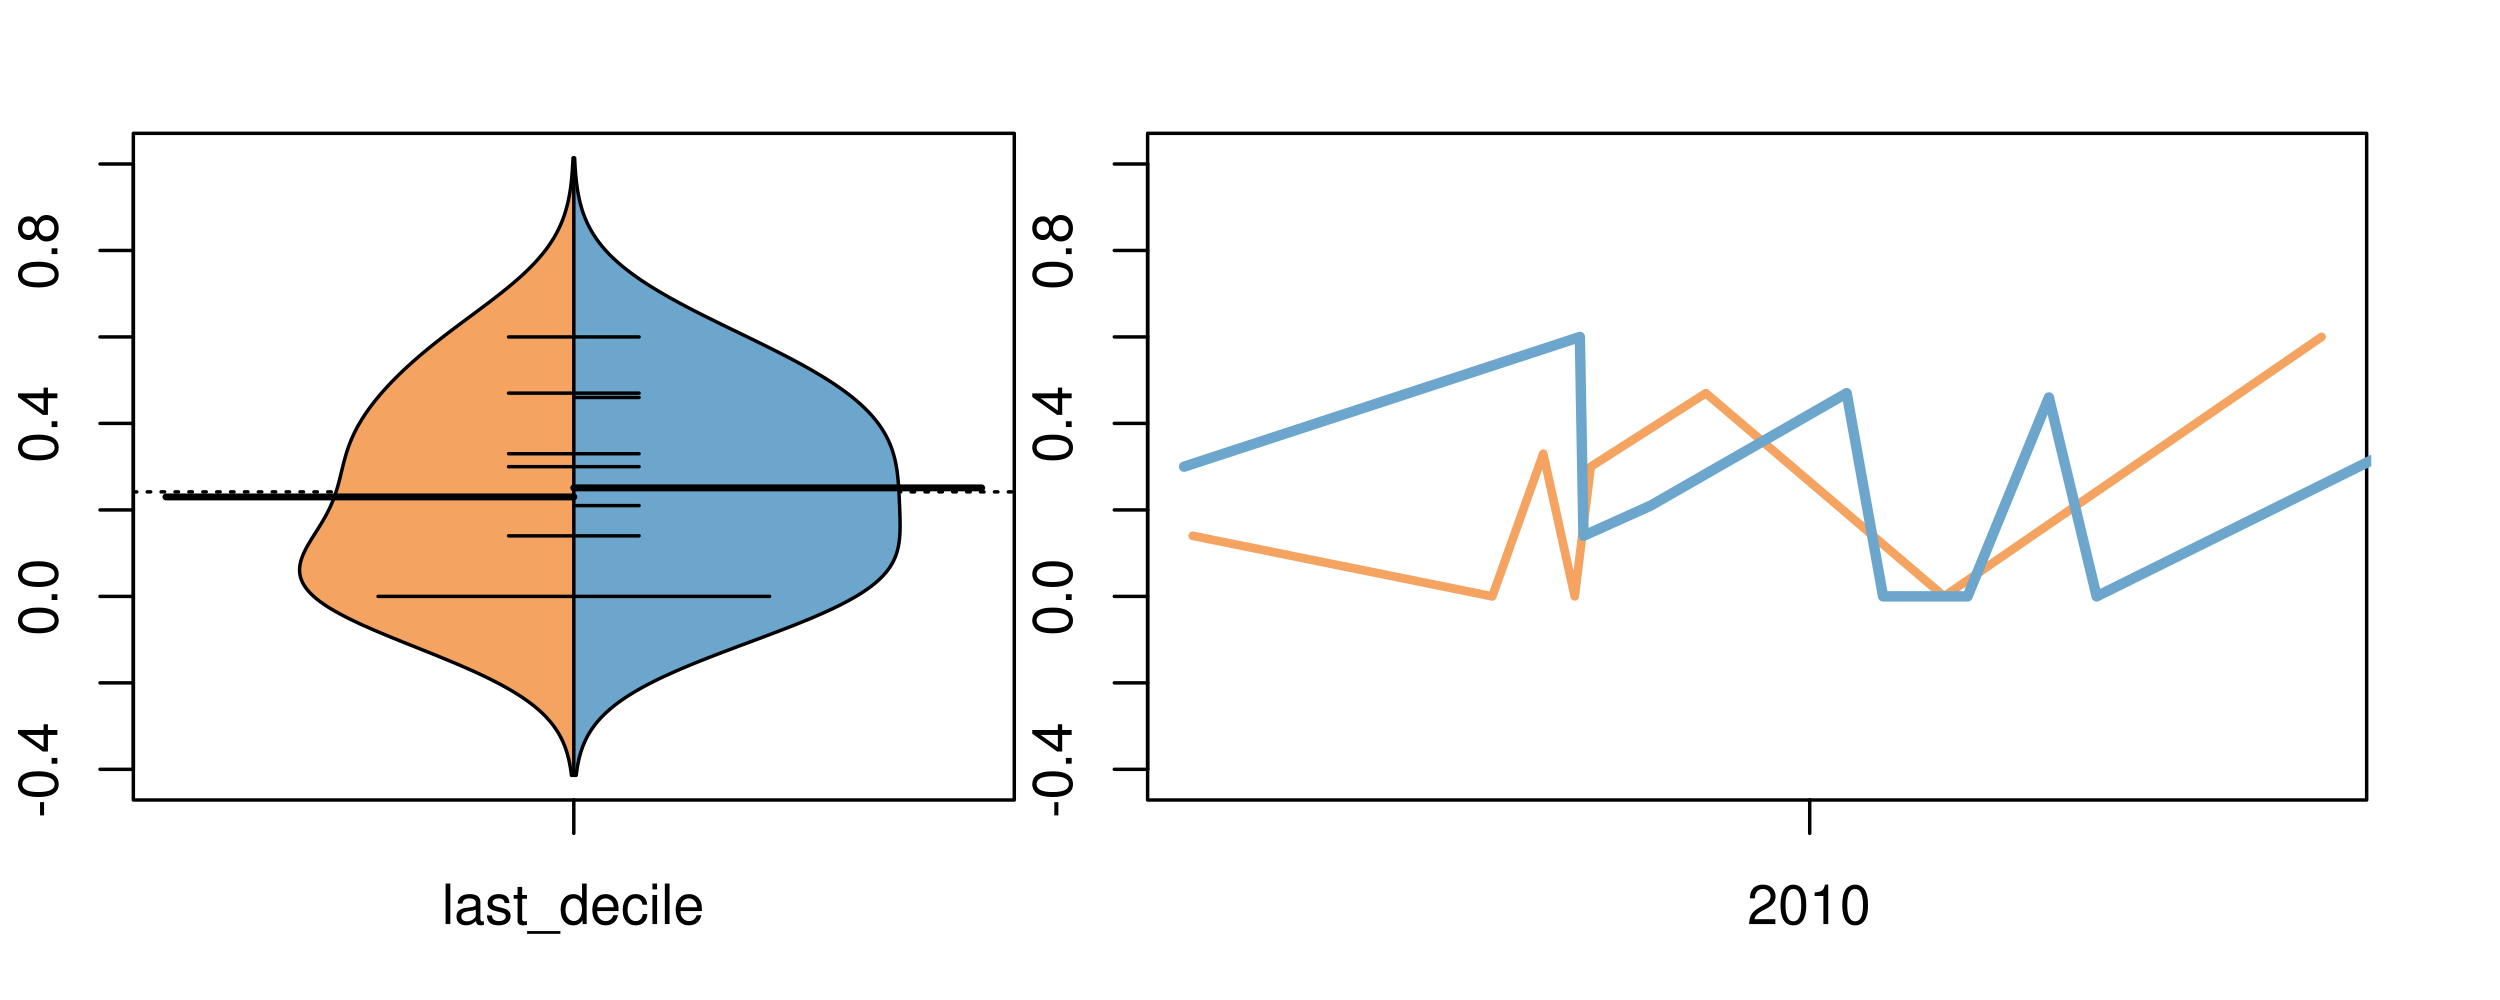 <?xml version="1.0" encoding="UTF-8"?>
<svg xmlns="http://www.w3.org/2000/svg" xmlns:xlink="http://www.w3.org/1999/xlink" width="540pt" height="216pt" viewBox="0 0 540 216" version="1.1">
<defs>
<g>
<symbol overflow="visible" id="glyph0-0">
<path style="stroke:none;" d="M -3.75 -3.406 L -3.75 -0.547 L -2.875 -0.547 L -2.875 -3.406 Z M -3.75 -3.406 "/>
</symbol>
<symbol overflow="visible" id="glyph0-1">
<path style="stroke:none;" d="M -8.516 -3.297 C -8.516 -2.516 -8.156 -1.781 -7.578 -1.344 C -6.828 -0.797 -5.688 -0.516 -4.109 -0.516 C -1.25 -0.516 0.281 -1.469 0.281 -3.297 C 0.281 -5.094 -1.25 -6.078 -4.047 -6.078 C -5.703 -6.078 -6.797 -5.812 -7.578 -5.25 C -8.172 -4.812 -8.516 -4.109 -8.516 -3.297 Z M -7.578 -3.297 C -7.578 -4.438 -6.422 -5 -4.141 -5 C -1.734 -5 -0.594 -4.453 -0.594 -3.281 C -0.594 -2.156 -1.781 -1.594 -4.109 -1.594 C -6.438 -1.594 -7.578 -2.156 -7.578 -3.297 Z M -7.578 -3.297 "/>
</symbol>
<symbol overflow="visible" id="glyph0-2">
<path style="stroke:none;" d="M -1.25 -2.297 L -1.25 -1.047 L 0 -1.047 L 0 -2.297 Z M -1.25 -2.297 "/>
</symbol>
<symbol overflow="visible" id="glyph0-3">
<path style="stroke:none;" d="M -2.047 -3.922 L 0 -3.922 L 0 -4.984 L -2.047 -4.984 L -2.047 -6.234 L -2.984 -6.234 L -2.984 -4.984 L -8.516 -4.984 L -8.516 -4.203 L -3.156 -0.344 L -2.047 -0.344 Z M -2.984 -3.922 L -2.984 -1.266 L -6.703 -3.922 Z M -2.984 -3.922 "/>
</symbol>
<symbol overflow="visible" id="glyph0-4">
<path style="stroke:none;" d="M -4.469 -4.688 C -5 -5.562 -5.438 -5.859 -6.234 -5.859 C -7.578 -5.859 -8.516 -4.812 -8.516 -3.297 C -8.516 -1.797 -7.578 -0.75 -6.234 -0.75 C -5.453 -0.75 -5.016 -1.031 -4.469 -1.891 C -4.016 -0.922 -3.297 -0.438 -2.359 -0.438 C -0.797 -0.438 0.281 -1.625 0.281 -3.297 C 0.281 -4.984 -0.797 -6.156 -2.359 -6.156 C -3.297 -6.156 -4.016 -5.672 -4.469 -4.688 Z M -7.578 -3.297 C -7.578 -4.203 -7.047 -4.781 -6.219 -4.781 C -5.422 -4.781 -4.891 -4.188 -4.891 -3.297 C -4.891 -2.406 -5.422 -1.828 -6.234 -1.828 C -7.047 -1.828 -7.578 -2.406 -7.578 -3.297 Z M -4.016 -3.297 C -4.016 -4.359 -3.344 -5.078 -2.344 -5.078 C -1.328 -5.078 -0.656 -4.359 -0.656 -3.281 C -0.656 -2.25 -1.344 -1.531 -2.344 -1.531 C -3.344 -1.531 -4.016 -2.25 -4.016 -3.297 Z M -4.016 -3.297 "/>
</symbol>
<symbol overflow="visible" id="glyph0-5">
<path style="stroke:none;" d="M -8.75 -5.938 L -8.75 -4.938 L -5.5 -4.938 C -6.125 -4.531 -6.469 -3.859 -6.469 -3.016 C -6.469 -1.375 -5.156 -0.312 -3.156 -0.312 C -1.031 -0.312 0.281 -1.359 0.281 -3.047 C 0.281 -3.906 -0.047 -4.516 -0.828 -5.047 L 0 -5.047 L 0 -5.938 Z M -5.531 -3.188 C -5.531 -4.266 -4.578 -4.938 -3.078 -4.938 C -1.625 -4.938 -0.656 -4.25 -0.656 -3.188 C -0.656 -2.094 -1.625 -1.359 -3.094 -1.359 C -4.562 -1.359 -5.531 -2.094 -5.531 -3.188 Z M -5.531 -3.188 "/>
</symbol>
<symbol overflow="visible" id="glyph0-6">
<path style="stroke:none;" d="M -6.281 -3.094 L -6.281 -2.047 L -7.266 -2.047 C -7.688 -2.047 -7.906 -2.297 -7.906 -2.75 C -7.906 -2.828 -7.906 -2.875 -7.891 -3.094 L -8.719 -3.094 C -8.766 -2.875 -8.781 -2.734 -8.781 -2.531 C -8.781 -1.609 -8.25 -1.062 -7.359 -1.062 L -6.281 -1.062 L -6.281 -0.219 L -5.469 -0.219 L -5.469 -1.062 L 0 -1.062 L 0 -2.047 L -5.469 -2.047 L -5.469 -3.094 Z M -6.281 -3.094 "/>
</symbol>
<symbol overflow="visible" id="glyph0-7">
<path style="stroke:none;" d="M 1.516 -6.938 L 1.516 0.266 L 2.109 0.266 L 2.109 -6.938 Z M 1.516 -6.938 "/>
</symbol>
<symbol overflow="visible" id="glyph0-8">
<path style="stroke:none;" d="M -6.469 -3.266 C -6.469 -1.5 -5.203 -0.438 -3.094 -0.438 C -0.984 -0.438 0.281 -1.484 0.281 -3.281 C 0.281 -5.047 -0.984 -6.125 -3.047 -6.125 C -5.219 -6.125 -6.469 -5.078 -6.469 -3.266 Z M -5.547 -3.281 C -5.547 -4.406 -4.625 -5.078 -3.062 -5.078 C -1.578 -5.078 -0.641 -4.375 -0.641 -3.281 C -0.641 -2.156 -1.578 -1.469 -3.094 -1.469 C -4.609 -1.469 -5.547 -2.156 -5.547 -3.281 Z M -5.547 -3.281 "/>
</symbol>
<symbol overflow="visible" id="glyph0-9">
<path style="stroke:none;" d="M -8.75 -1.828 L -8.75 -0.812 L 0 -0.812 L 0 -1.828 Z M -8.75 -1.828 "/>
</symbol>
<symbol overflow="visible" id="glyph0-10">
<path style="stroke:none;" d="M -1.047 -6.078 L -1.047 -1.594 C -1.734 -1.703 -2.188 -2.094 -2.797 -3.125 L -3.438 -4.328 C -4.094 -5.516 -4.969 -6.125 -6.016 -6.125 C -6.719 -6.125 -7.375 -5.844 -7.844 -5.344 C -8.297 -4.844 -8.516 -4.219 -8.516 -3.406 C -8.516 -2.328 -8.125 -1.531 -7.406 -1.062 C -6.953 -0.75 -6.422 -0.625 -5.562 -0.594 L -5.562 -1.656 C -6.125 -1.688 -6.484 -1.766 -6.75 -1.906 C -7.266 -2.188 -7.578 -2.734 -7.578 -3.375 C -7.578 -4.328 -6.906 -5.047 -5.984 -5.047 C -5.312 -5.047 -4.734 -4.656 -4.312 -3.906 L -3.688 -2.797 C -2.672 -1.016 -1.875 -0.5 0 -0.406 L 0 -6.078 Z M -1.047 -6.078 "/>
</symbol>
<symbol overflow="visible" id="glyph0-11">
<path style="stroke:none;" d="M 0 -3.422 L -6.281 -5.828 L -6.281 -4.703 L -1.188 -2.922 L -6.281 -1.25 L -6.281 -0.125 L 0 -2.328 Z M 0 -3.422 "/>
</symbol>
<symbol overflow="visible" id="glyph0-12">
<path style="stroke:none;" d="M -0.594 -6.422 C -0.562 -6.312 -0.562 -6.266 -0.562 -6.203 C -0.562 -5.859 -0.75 -5.656 -1.062 -5.656 L -4.75 -5.656 C -5.875 -5.656 -6.469 -4.844 -6.469 -3.297 C -6.469 -2.391 -6.203 -1.625 -5.734 -1.219 C -5.406 -0.922 -5.047 -0.797 -4.422 -0.781 L -4.422 -1.781 C -5.203 -1.875 -5.547 -2.328 -5.547 -3.266 C -5.547 -4.156 -5.203 -4.672 -4.609 -4.672 L -4.344 -4.672 C -3.922 -4.672 -3.75 -4.422 -3.641 -3.625 C -3.469 -2.203 -3.422 -1.984 -3.266 -1.609 C -2.969 -0.875 -2.406 -0.5 -1.578 -0.5 C -0.438 -0.5 0.281 -1.297 0.281 -2.562 C 0.281 -3.359 0 -4 -0.641 -4.703 C -0.016 -4.781 0.281 -5.094 0.281 -5.734 C 0.281 -5.938 0.25 -6.094 0.172 -6.422 Z M -1.984 -4.672 C -1.641 -4.672 -1.438 -4.578 -1.156 -4.266 C -0.797 -3.859 -0.594 -3.375 -0.594 -2.781 C -0.594 -2 -0.969 -1.547 -1.609 -1.547 C -2.266 -1.547 -2.609 -1.984 -2.766 -3.062 C -2.906 -4.109 -2.953 -4.328 -3.109 -4.672 Z M -1.984 -4.672 "/>
</symbol>
<symbol overflow="visible" id="glyph0-13">
<path style="stroke:none;" d="M 0 -5.781 L -6.281 -5.781 L -6.281 -4.781 L -2.719 -4.781 C -1.438 -4.781 -0.594 -4.109 -0.594 -3.078 C -0.594 -2.281 -1.078 -1.781 -1.844 -1.781 L -6.281 -1.781 L -6.281 -0.781 L -1.438 -0.781 C -0.391 -0.781 0.281 -1.562 0.281 -2.781 C 0.281 -3.703 -0.047 -4.297 -0.875 -4.891 L 0 -4.891 Z M 0 -5.781 "/>
</symbol>
<symbol overflow="visible" id="glyph0-14">
<path style="stroke:none;" d="M -2.812 -6.156 C -3.766 -6.156 -4.344 -6.078 -4.812 -5.906 C -5.844 -5.5 -6.469 -4.531 -6.469 -3.359 C -6.469 -1.609 -5.125 -0.484 -3.062 -0.484 C -1 -0.484 0.281 -1.578 0.281 -3.344 C 0.281 -4.781 -0.547 -5.766 -1.906 -6.031 L -1.906 -5.016 C -1.078 -4.734 -0.641 -4.172 -0.641 -3.375 C -0.641 -2.734 -0.938 -2.203 -1.469 -1.859 C -1.828 -1.625 -2.188 -1.531 -2.812 -1.531 Z M -3.625 -1.547 C -4.781 -1.625 -5.547 -2.344 -5.547 -3.344 C -5.547 -4.328 -4.734 -5.094 -3.703 -5.094 C -3.672 -5.094 -3.641 -5.094 -3.625 -5.078 Z M -3.625 -1.547 "/>
</symbol>
<symbol overflow="visible" id="glyph1-0">
<path style="stroke:none;" d="M 1.828 -8.75 L 0.812 -8.75 L 0.812 0 L 1.828 0 Z M 1.828 -8.75 "/>
</symbol>
<symbol overflow="visible" id="glyph1-1">
<path style="stroke:none;" d="M 6.422 -0.594 C 6.312 -0.562 6.266 -0.562 6.203 -0.562 C 5.859 -0.562 5.656 -0.75 5.656 -1.062 L 5.656 -4.75 C 5.656 -5.875 4.844 -6.469 3.297 -6.469 C 2.391 -6.469 1.625 -6.203 1.219 -5.734 C 0.922 -5.406 0.797 -5.047 0.781 -4.422 L 1.781 -4.422 C 1.875 -5.203 2.328 -5.547 3.266 -5.547 C 4.156 -5.547 4.672 -5.203 4.672 -4.609 L 4.672 -4.344 C 4.672 -3.922 4.422 -3.75 3.625 -3.641 C 2.203 -3.469 1.984 -3.422 1.609 -3.266 C 0.875 -2.969 0.5 -2.406 0.5 -1.578 C 0.5 -0.438 1.297 0.281 2.562 0.281 C 3.359 0.281 4 0 4.703 -0.641 C 4.781 -0.016 5.094 0.281 5.734 0.281 C 5.938 0.281 6.094 0.25 6.422 0.172 Z M 4.672 -1.984 C 4.672 -1.641 4.578 -1.438 4.266 -1.156 C 3.859 -0.797 3.375 -0.594 2.781 -0.594 C 2 -0.594 1.547 -0.969 1.547 -1.609 C 1.547 -2.266 1.984 -2.609 3.062 -2.766 C 4.109 -2.906 4.328 -2.953 4.672 -3.109 Z M 4.672 -1.984 "/>
</symbol>
<symbol overflow="visible" id="glyph1-2">
<path style="stroke:none;" d="M 5.25 -4.531 C 5.25 -5.766 4.422 -6.469 2.969 -6.469 C 1.516 -6.469 0.562 -5.719 0.562 -4.547 C 0.562 -3.562 1.062 -3.094 2.562 -2.734 L 3.484 -2.516 C 4.188 -2.344 4.469 -2.094 4.469 -1.625 C 4.469 -1.047 3.875 -0.641 3 -0.641 C 2.453 -0.641 2 -0.797 1.75 -1.062 C 1.594 -1.25 1.531 -1.422 1.469 -1.875 L 0.406 -1.875 C 0.453 -0.422 1.266 0.281 2.922 0.281 C 4.5 0.281 5.516 -0.5 5.516 -1.719 C 5.516 -2.656 4.984 -3.172 3.734 -3.469 L 2.766 -3.703 C 1.953 -3.891 1.609 -4.156 1.609 -4.594 C 1.609 -5.172 2.125 -5.547 2.938 -5.547 C 3.75 -5.547 4.172 -5.203 4.203 -4.531 Z M 5.25 -4.531 "/>
</symbol>
<symbol overflow="visible" id="glyph1-3">
<path style="stroke:none;" d="M 3.047 -6.281 L 2.016 -6.281 L 2.016 -8.016 L 1.016 -8.016 L 1.016 -6.281 L 0.172 -6.281 L 0.172 -5.469 L 1.016 -5.469 L 1.016 -0.719 C 1.016 -0.078 1.453 0.281 2.234 0.281 C 2.469 0.281 2.719 0.25 3.047 0.188 L 3.047 -0.641 C 2.922 -0.609 2.766 -0.594 2.562 -0.594 C 2.141 -0.594 2.016 -0.719 2.016 -1.156 L 2.016 -5.469 L 3.047 -5.469 Z M 3.047 -6.281 "/>
</symbol>
<symbol overflow="visible" id="glyph1-4">
<path style="stroke:none;" d="M 6.938 1.516 L -0.266 1.516 L -0.266 2.109 L 6.938 2.109 Z M 6.938 1.516 "/>
</symbol>
<symbol overflow="visible" id="glyph1-5">
<path style="stroke:none;" d="M 5.938 -8.75 L 4.938 -8.75 L 4.938 -5.5 C 4.531 -6.125 3.859 -6.469 3.016 -6.469 C 1.375 -6.469 0.312 -5.156 0.312 -3.156 C 0.312 -1.031 1.359 0.281 3.047 0.281 C 3.906 0.281 4.516 -0.047 5.047 -0.828 L 5.047 0 L 5.938 0 Z M 3.188 -5.531 C 4.266 -5.531 4.938 -4.578 4.938 -3.078 C 4.938 -1.625 4.25 -0.656 3.188 -0.656 C 2.094 -0.656 1.359 -1.625 1.359 -3.094 C 1.359 -4.562 2.094 -5.531 3.188 -5.531 Z M 3.188 -5.531 "/>
</symbol>
<symbol overflow="visible" id="glyph1-6">
<path style="stroke:none;" d="M 6.156 -2.812 C 6.156 -3.766 6.078 -4.344 5.906 -4.812 C 5.5 -5.844 4.531 -6.469 3.359 -6.469 C 1.609 -6.469 0.484 -5.125 0.484 -3.062 C 0.484 -1 1.578 0.281 3.344 0.281 C 4.781 0.281 5.766 -0.547 6.031 -1.906 L 5.016 -1.906 C 4.734 -1.078 4.172 -0.641 3.375 -0.641 C 2.734 -0.641 2.203 -0.938 1.859 -1.469 C 1.625 -1.828 1.531 -2.188 1.531 -2.812 Z M 1.547 -3.625 C 1.625 -4.781 2.344 -5.547 3.344 -5.547 C 4.328 -5.547 5.094 -4.734 5.094 -3.703 C 5.094 -3.672 5.094 -3.641 5.078 -3.625 Z M 1.547 -3.625 "/>
</symbol>
<symbol overflow="visible" id="glyph1-7">
<path style="stroke:none;" d="M 5.656 -4.172 C 5.609 -4.781 5.469 -5.188 5.234 -5.531 C 4.797 -6.125 4.047 -6.469 3.172 -6.469 C 1.469 -6.469 0.375 -5.125 0.375 -3.031 C 0.375 -1.016 1.453 0.281 3.156 0.281 C 4.656 0.281 5.609 -0.625 5.719 -2.156 L 4.719 -2.156 C 4.547 -1.156 4.031 -0.641 3.188 -0.641 C 2.078 -0.641 1.422 -1.547 1.422 -3.031 C 1.422 -4.609 2.062 -5.547 3.156 -5.547 C 4 -5.547 4.531 -5.047 4.641 -4.172 Z M 5.656 -4.172 "/>
</symbol>
<symbol overflow="visible" id="glyph1-8">
<path style="stroke:none;" d="M 1.797 -6.281 L 0.797 -6.281 L 0.797 0 L 1.797 0 Z M 1.797 -8.75 L 0.797 -8.75 L 0.797 -7.484 L 1.797 -7.484 Z M 1.797 -8.75 "/>
</symbol>
<symbol overflow="visible" id="glyph1-9">
<path style="stroke:none;" d="M 6.078 -1.047 L 1.594 -1.047 C 1.703 -1.734 2.094 -2.188 3.125 -2.797 L 4.328 -3.438 C 5.516 -4.094 6.125 -4.969 6.125 -6.016 C 6.125 -6.719 5.844 -7.375 5.344 -7.844 C 4.844 -8.297 4.219 -8.516 3.406 -8.516 C 2.328 -8.516 1.531 -8.125 1.062 -7.406 C 0.75 -6.953 0.625 -6.422 0.594 -5.562 L 1.656 -5.562 C 1.688 -6.125 1.766 -6.484 1.906 -6.75 C 2.188 -7.266 2.734 -7.578 3.375 -7.578 C 4.328 -7.578 5.047 -6.906 5.047 -5.984 C 5.047 -5.312 4.656 -4.734 3.906 -4.312 L 2.797 -3.688 C 1.016 -2.672 0.5 -1.875 0.406 0 L 6.078 0 Z M 6.078 -1.047 "/>
</symbol>
<symbol overflow="visible" id="glyph1-10">
<path style="stroke:none;" d="M 3.297 -8.516 C 2.516 -8.516 1.781 -8.156 1.344 -7.578 C 0.797 -6.828 0.516 -5.688 0.516 -4.109 C 0.516 -1.25 1.469 0.281 3.297 0.281 C 5.094 0.281 6.078 -1.25 6.078 -4.047 C 6.078 -5.703 5.812 -6.797 5.25 -7.578 C 4.812 -8.172 4.109 -8.516 3.297 -8.516 Z M 3.297 -7.578 C 4.438 -7.578 5 -6.422 5 -4.141 C 5 -1.734 4.453 -0.594 3.281 -0.594 C 2.156 -0.594 1.594 -1.781 1.594 -4.109 C 1.594 -6.438 2.156 -7.578 3.297 -7.578 Z M 3.297 -7.578 "/>
</symbol>
<symbol overflow="visible" id="glyph1-11">
<path style="stroke:none;" d="M 3.109 -6.062 L 3.109 0 L 4.156 0 L 4.156 -8.516 L 3.469 -8.516 C 3.094 -7.203 2.859 -7.016 1.219 -6.812 L 1.219 -6.062 Z M 3.109 -6.062 "/>
</symbol>
</g>
<clipPath id="clip1">
  <path d="M 28.801 28.801 L 220.086 28.801 L 220.086 173.801 L 28.801 173.801 Z M 28.801 28.801 "/>
</clipPath>
<clipPath id="clip2">
  <path d="M 247.887 28.801 L 512.199 28.801 L 512.199 173.801 L 247.887 173.801 Z M 247.887 28.801 "/>
</clipPath>
<clipPath id="clip3">
  <path d="M 233.484 14.398 L 526.598 14.398 L 526.598 188.199 L 233.484 188.199 Z M 233.484 14.398 "/>
</clipPath>
<clipPath id="clip4">
  <path d="M 247.887 28.801 L 512.199 28.801 L 512.199 173.801 L 247.887 173.801 Z M 247.887 28.801 "/>
</clipPath>
</defs>
<g id="surface1081">
<path style="fill:none;stroke-width:0.75;stroke-linecap:round;stroke-linejoin:round;stroke:rgb(0%,0%,0%);stroke-opacity:1;stroke-miterlimit:10;" d="M 28.801 172.801 L 219.086 172.801 L 219.086 28.801 L 28.801 28.801 L 28.801 172.801 "/>
<path style="fill:none;stroke-width:0.75;stroke-linecap:round;stroke-linejoin:round;stroke:rgb(0%,0%,0%);stroke-opacity:1;stroke-miterlimit:10;" d="M 28.801 166.172 L 28.801 35.426 "/>
<path style="fill:none;stroke-width:0.75;stroke-linecap:round;stroke-linejoin:round;stroke:rgb(0%,0%,0%);stroke-opacity:1;stroke-miterlimit:10;" d="M 28.801 166.172 L 21.602 166.172 "/>
<path style="fill:none;stroke-width:0.75;stroke-linecap:round;stroke-linejoin:round;stroke:rgb(0%,0%,0%);stroke-opacity:1;stroke-miterlimit:10;" d="M 28.801 147.496 L 21.602 147.496 "/>
<path style="fill:none;stroke-width:0.75;stroke-linecap:round;stroke-linejoin:round;stroke:rgb(0%,0%,0%);stroke-opacity:1;stroke-miterlimit:10;" d="M 28.801 128.816 L 21.602 128.816 "/>
<path style="fill:none;stroke-width:0.75;stroke-linecap:round;stroke-linejoin:round;stroke:rgb(0%,0%,0%);stroke-opacity:1;stroke-miterlimit:10;" d="M 28.801 110.141 L 21.602 110.141 "/>
<path style="fill:none;stroke-width:0.75;stroke-linecap:round;stroke-linejoin:round;stroke:rgb(0%,0%,0%);stroke-opacity:1;stroke-miterlimit:10;" d="M 28.801 91.461 L 21.602 91.461 "/>
<path style="fill:none;stroke-width:0.75;stroke-linecap:round;stroke-linejoin:round;stroke:rgb(0%,0%,0%);stroke-opacity:1;stroke-miterlimit:10;" d="M 28.801 72.781 L 21.602 72.781 "/>
<path style="fill:none;stroke-width:0.75;stroke-linecap:round;stroke-linejoin:round;stroke:rgb(0%,0%,0%);stroke-opacity:1;stroke-miterlimit:10;" d="M 28.801 54.105 L 21.602 54.105 "/>
<path style="fill:none;stroke-width:0.75;stroke-linecap:round;stroke-linejoin:round;stroke:rgb(0%,0%,0%);stroke-opacity:1;stroke-miterlimit:10;" d="M 28.801 35.426 L 21.602 35.426 "/>
<g style="fill:rgb(0%,0%,0%);fill-opacity:1;">
  <use xlink:href="#glyph0-0" x="12.396" y="176.672"/>
  <use xlink:href="#glyph0-1" x="12.396" y="172.676"/>
  <use xlink:href="#glyph0-2" x="12.396" y="166.004"/>
  <use xlink:href="#glyph0-3" x="12.396" y="162.668"/>
</g>
<g style="fill:rgb(0%,0%,0%);fill-opacity:1;">
  <use xlink:href="#glyph0-1" x="12.396" y="137.316"/>
  <use xlink:href="#glyph0-2" x="12.396" y="130.645"/>
  <use xlink:href="#glyph0-1" x="12.396" y="127.309"/>
</g>
<g style="fill:rgb(0%,0%,0%);fill-opacity:1;">
  <use xlink:href="#glyph0-1" x="12.396" y="99.961"/>
  <use xlink:href="#glyph0-2" x="12.396" y="93.289"/>
  <use xlink:href="#glyph0-3" x="12.396" y="89.953"/>
</g>
<g style="fill:rgb(0%,0%,0%);fill-opacity:1;">
  <use xlink:href="#glyph0-1" x="12.396" y="62.605"/>
  <use xlink:href="#glyph0-2" x="12.396" y="55.934"/>
  <use xlink:href="#glyph0-4" x="12.396" y="52.598"/>
</g>
<path style="fill:none;stroke-width:0.75;stroke-linecap:round;stroke-linejoin:round;stroke:rgb(0%,0%,0%);stroke-opacity:1;stroke-miterlimit:10;" d="M 123.941 172.801 L 123.941 172.801 "/>
<path style="fill:none;stroke-width:0.75;stroke-linecap:round;stroke-linejoin:round;stroke:rgb(0%,0%,0%);stroke-opacity:1;stroke-miterlimit:10;" d="M 123.941 172.801 L 123.941 180 "/>
<g style="fill:rgb(0%,0%,0%);fill-opacity:1;">
  <use xlink:href="#glyph1-0" x="95.441" y="199.596"/>
  <use xlink:href="#glyph1-1" x="98.105" y="199.596"/>
  <use xlink:href="#glyph1-2" x="104.777" y="199.596"/>
  <use xlink:href="#glyph1-3" x="110.777" y="199.596"/>
  <use xlink:href="#glyph1-4" x="114.113" y="199.596"/>
  <use xlink:href="#glyph1-5" x="120.785" y="199.596"/>
  <use xlink:href="#glyph1-6" x="127.457" y="199.596"/>
  <use xlink:href="#glyph1-7" x="134.129" y="199.596"/>
  <use xlink:href="#glyph1-8" x="140.129" y="199.596"/>
  <use xlink:href="#glyph1-0" x="142.793" y="199.596"/>
  <use xlink:href="#glyph1-6" x="145.457" y="199.596"/>
</g>
<g clip-path="url(#clip1)" clip-rule="nonzero">
<path style="fill:none;stroke-width:0.75;stroke-linecap:round;stroke-linejoin:round;stroke:rgb(0%,0%,0%);stroke-opacity:1;stroke-dasharray:0.75,2.25;stroke-miterlimit:10;" d="M 28.801 106.246 L 219.086 106.246 "/>
<path style=" stroke:none;fill-rule:nonzero;fill:rgb(95.686%,64.314%,37.647%);fill-opacity:1;" d="M 123.941 34.133 L 123.77 34.133 L 123.734 34.918 L 123.719 35.176 L 123.707 35.438 L 123.66 36.223 L 123.645 36.48 L 123.629 36.742 L 123.59 37.266 L 123.566 37.523 L 123.547 37.785 L 123.477 38.57 L 123.449 38.828 L 123.395 39.352 L 123.332 39.875 L 123.297 40.133 L 123.266 40.395 L 123.227 40.656 L 123.191 40.918 L 123.148 41.18 L 123.109 41.438 L 123.066 41.699 L 123.02 41.961 L 122.977 42.223 L 122.926 42.484 L 122.875 42.742 L 122.824 43.004 L 122.77 43.266 L 122.652 43.789 L 122.59 44.047 L 122.391 44.832 L 122.316 45.094 L 122.242 45.352 L 122.086 45.875 L 122 46.137 L 121.918 46.398 L 121.828 46.656 L 121.641 47.18 L 121.543 47.441 L 121.441 47.703 L 121.336 47.961 L 121.227 48.223 L 121 48.746 L 120.879 49.008 L 120.758 49.266 L 120.633 49.527 L 120.367 50.051 L 120.23 50.312 L 120.09 50.57 L 119.793 51.094 L 119.641 51.355 L 119.48 51.617 L 119.32 51.875 L 118.984 52.398 L 118.633 52.922 L 118.449 53.18 L 118.262 53.441 L 118.07 53.703 L 117.875 53.965 L 117.676 54.227 L 117.469 54.484 L 117.262 54.746 L 117.051 55.008 L 116.832 55.27 L 116.609 55.527 L 116.387 55.789 L 116.156 56.051 L 115.922 56.312 L 115.684 56.574 L 115.438 56.832 L 115.191 57.094 L 114.941 57.355 L 114.426 57.879 L 114.16 58.137 L 113.895 58.398 L 113.348 58.922 L 113.07 59.184 L 112.785 59.441 L 112.5 59.703 L 112.211 59.965 L 111.918 60.227 L 111.617 60.488 L 111.32 60.746 L 111.016 61.008 L 110.398 61.531 L 110.086 61.793 L 109.77 62.051 L 109.129 62.574 L 108.48 63.098 L 108.148 63.355 L 107.82 63.617 L 106.812 64.402 L 106.473 64.66 L 106.133 64.922 L 105.789 65.184 L 105.449 65.445 L 105.102 65.707 L 104.754 65.965 L 104.41 66.227 L 104.059 66.488 L 103.711 66.75 L 103.359 67.012 L 103.012 67.27 L 101.605 68.316 L 101.254 68.574 L 99.848 69.621 L 99.5 69.879 L 99.148 70.141 L 98.105 70.926 L 97.762 71.184 L 97.414 71.445 L 97.07 71.707 L 96.73 71.969 L 96.387 72.23 L 96.051 72.488 L 95.711 72.75 L 95.039 73.273 L 94.707 73.531 L 94.375 73.793 L 93.719 74.316 L 93.395 74.578 L 93.07 74.836 L 92.746 75.098 L 92.43 75.359 L 92.109 75.621 L 91.797 75.883 L 91.484 76.141 L 91.172 76.402 L 90.863 76.664 L 90.254 77.188 L 89.953 77.445 L 89.062 78.23 L 88.773 78.492 L 88.484 78.75 L 88.195 79.012 L 87.91 79.273 L 87.633 79.535 L 87.352 79.797 L 87.074 80.055 L 86.801 80.316 L 85.992 81.102 L 85.73 81.359 L 85.469 81.621 L 84.953 82.145 L 84.699 82.406 L 84.449 82.664 L 84.199 82.926 L 83.957 83.188 L 83.711 83.449 L 83.473 83.711 L 83.234 83.969 L 83 84.23 L 82.539 84.754 L 82.312 85.016 L 82.086 85.273 L 81.648 85.797 L 81.219 86.32 L 81.008 86.578 L 80.801 86.84 L 80.395 87.363 L 80.195 87.625 L 80 87.883 L 79.809 88.145 L 79.434 88.668 L 79.25 88.93 L 79.07 89.188 L 78.891 89.449 L 78.547 89.973 L 78.379 90.234 L 78.211 90.492 L 78.051 90.754 L 77.738 91.277 L 77.586 91.539 L 77.434 91.797 L 77.289 92.059 L 77.008 92.582 L 76.871 92.84 L 76.738 93.102 L 76.48 93.625 L 76.359 93.887 L 76.238 94.145 L 76.121 94.406 L 75.895 94.93 L 75.785 95.191 L 75.68 95.449 L 75.477 95.973 L 75.383 96.234 L 75.285 96.496 L 75.195 96.754 L 75.105 97.016 L 74.934 97.539 L 74.852 97.801 L 74.77 98.059 L 74.691 98.32 L 74.469 99.105 L 74.398 99.363 L 74.328 99.625 L 74.262 99.887 L 74.191 100.148 L 74.125 100.41 L 74.062 100.668 L 73.996 100.93 L 73.934 101.191 L 73.867 101.453 L 73.805 101.715 L 73.742 101.973 L 73.617 102.496 L 73.551 102.758 L 73.488 103.02 L 73.422 103.277 L 73.223 104.062 L 73.152 104.324 L 73.082 104.582 L 73.008 104.844 L 72.938 105.105 L 72.781 105.629 L 72.703 105.887 L 72.621 106.148 L 72.449 106.672 L 72.359 106.934 L 72.266 107.191 L 72.172 107.453 L 72.07 107.715 L 71.973 107.977 L 71.867 108.238 L 71.762 108.496 L 71.422 109.281 L 71.301 109.543 L 71.18 109.801 L 71.051 110.062 L 70.926 110.324 L 70.793 110.586 L 70.656 110.844 L 70.52 111.105 L 70.379 111.367 L 70.234 111.629 L 70.086 111.891 L 69.941 112.148 L 69.789 112.41 L 69.633 112.672 L 69.48 112.934 L 69.32 113.195 L 69.16 113.453 L 68.84 113.977 L 68.512 114.5 L 68.348 114.758 L 68.18 115.02 L 67.688 115.805 L 67.523 116.062 L 67.359 116.324 L 67.039 116.848 L 66.883 117.109 L 66.727 117.367 L 66.574 117.629 L 66.426 117.891 L 66.281 118.152 L 66.141 118.414 L 66.004 118.672 L 65.871 118.934 L 65.621 119.457 L 65.508 119.719 L 65.395 119.977 L 65.293 120.238 L 65.195 120.5 L 65.109 120.762 L 65.027 121.023 L 64.957 121.281 L 64.891 121.543 L 64.836 121.805 L 64.793 122.066 L 64.754 122.328 L 64.73 122.586 L 64.711 122.848 L 64.707 123.109 L 64.715 123.371 L 64.727 123.633 L 64.758 123.891 L 64.797 124.152 L 64.852 124.414 L 64.914 124.676 L 64.992 124.938 L 65.082 125.195 L 65.188 125.457 L 65.305 125.719 L 65.43 125.98 L 65.578 126.242 L 65.734 126.5 L 65.91 126.762 L 66.094 127.023 L 66.293 127.285 L 66.508 127.547 L 66.734 127.805 L 66.977 128.066 L 67.23 128.328 L 67.508 128.59 L 67.789 128.848 L 68.09 129.109 L 68.402 129.371 L 68.73 129.633 L 69.074 129.895 L 69.426 130.152 L 69.801 130.414 L 70.18 130.676 L 70.578 130.938 L 70.988 131.199 L 71.41 131.457 L 71.848 131.719 L 72.293 131.98 L 72.758 132.242 L 73.227 132.504 L 73.715 132.762 L 74.207 133.023 L 74.715 133.285 L 75.234 133.547 L 75.762 133.809 L 76.301 134.066 L 76.848 134.328 L 77.406 134.59 L 77.969 134.852 L 78.547 135.113 L 79.129 135.371 L 79.719 135.633 L 80.316 135.895 L 80.922 136.156 L 81.531 136.418 L 82.148 136.676 L 83.398 137.199 L 84.031 137.461 L 84.668 137.723 L 85.305 137.98 L 86.594 138.504 L 87.891 139.027 L 88.543 139.285 L 91.152 140.332 L 91.801 140.59 L 92.453 140.852 L 93.102 141.113 L 94.391 141.637 L 95.027 141.895 L 95.668 142.156 L 96.301 142.418 L 96.93 142.68 L 97.555 142.941 L 98.176 143.199 L 98.789 143.461 L 99.398 143.723 L 100.004 143.984 L 100.602 144.246 L 101.195 144.504 L 102.359 145.027 L 102.93 145.289 L 103.492 145.551 L 104.051 145.809 L 104.598 146.07 L 105.141 146.332 L 105.672 146.594 L 106.199 146.852 L 107.223 147.375 L 107.719 147.637 L 108.211 147.898 L 108.691 148.156 L 109.164 148.418 L 109.629 148.68 L 110.082 148.941 L 110.527 149.203 L 110.961 149.461 L 111.387 149.723 L 111.805 149.984 L 112.215 150.246 L 112.613 150.508 L 113 150.766 L 113.383 151.027 L 113.754 151.289 L 114.117 151.551 L 114.469 151.812 L 114.812 152.07 L 115.148 152.332 L 115.473 152.594 L 115.793 152.855 L 116.098 153.117 L 116.398 153.375 L 116.688 153.637 L 116.969 153.898 L 117.246 154.16 L 117.512 154.422 L 117.77 154.68 L 118.02 154.941 L 118.262 155.203 L 118.496 155.465 L 118.723 155.727 L 118.941 155.984 L 119.152 156.246 L 119.359 156.508 L 119.75 157.031 L 119.93 157.289 L 120.109 157.551 L 120.281 157.812 L 120.445 158.074 L 120.605 158.336 L 120.758 158.594 L 120.906 158.855 L 121.047 159.117 L 121.184 159.379 L 121.312 159.641 L 121.438 159.898 L 121.559 160.16 L 121.676 160.422 L 121.785 160.684 L 121.891 160.945 L 121.992 161.203 L 122.09 161.465 L 122.184 161.727 L 122.273 161.988 L 122.359 162.25 L 122.441 162.508 L 122.52 162.77 L 122.594 163.031 L 122.734 163.555 L 122.797 163.812 L 122.859 164.074 L 122.918 164.336 L 122.973 164.598 L 123.027 164.855 L 123.078 165.117 L 123.172 165.641 L 123.215 165.902 L 123.258 166.16 L 123.297 166.422 L 123.402 167.207 L 123.434 167.465 L 123.941 167.465 Z M 123.941 34.133 "/>
<path style="fill:none;stroke-width:0.75;stroke-linecap:round;stroke-linejoin:round;stroke:rgb(0%,0%,0%);stroke-opacity:1;stroke-miterlimit:10;" d="M 123.941 34.133 L 123.77 34.133 L 123.734 34.918 L 123.719 35.176 L 123.707 35.438 L 123.66 36.223 L 123.645 36.48 L 123.629 36.742 L 123.59 37.266 L 123.566 37.523 L 123.547 37.785 L 123.477 38.57 L 123.449 38.828 L 123.395 39.352 L 123.332 39.875 L 123.297 40.133 L 123.266 40.395 L 123.227 40.656 L 123.191 40.918 L 123.148 41.18 L 123.109 41.438 L 123.066 41.699 L 123.02 41.961 L 122.977 42.223 L 122.926 42.484 L 122.875 42.742 L 122.824 43.004 L 122.77 43.266 L 122.652 43.789 L 122.59 44.047 L 122.391 44.832 L 122.316 45.094 L 122.242 45.352 L 122.086 45.875 L 122 46.137 L 121.918 46.398 L 121.828 46.656 L 121.641 47.18 L 121.543 47.441 L 121.441 47.703 L 121.336 47.961 L 121.227 48.223 L 121 48.746 L 120.879 49.008 L 120.758 49.266 L 120.633 49.527 L 120.367 50.051 L 120.23 50.312 L 120.09 50.57 L 119.793 51.094 L 119.641 51.355 L 119.48 51.617 L 119.32 51.875 L 118.984 52.398 L 118.633 52.922 L 118.449 53.18 L 118.262 53.441 L 118.07 53.703 L 117.875 53.965 L 117.676 54.227 L 117.469 54.484 L 117.262 54.746 L 117.051 55.008 L 116.832 55.27 L 116.609 55.527 L 116.387 55.789 L 116.156 56.051 L 115.922 56.312 L 115.684 56.574 L 115.438 56.832 L 115.191 57.094 L 114.941 57.355 L 114.426 57.879 L 114.16 58.137 L 113.895 58.398 L 113.348 58.922 L 113.07 59.184 L 112.785 59.441 L 112.5 59.703 L 112.211 59.965 L 111.918 60.227 L 111.617 60.488 L 111.32 60.746 L 111.016 61.008 L 110.398 61.531 L 110.086 61.793 L 109.77 62.051 L 109.129 62.574 L 108.48 63.098 L 108.148 63.355 L 107.82 63.617 L 106.812 64.402 L 106.473 64.66 L 106.133 64.922 L 105.789 65.184 L 105.449 65.445 L 105.102 65.707 L 104.754 65.965 L 104.41 66.227 L 104.059 66.488 L 103.711 66.75 L 103.359 67.012 L 103.012 67.27 L 101.605 68.316 L 101.254 68.574 L 99.848 69.621 L 99.5 69.879 L 99.148 70.141 L 98.105 70.926 L 97.762 71.184 L 97.414 71.445 L 97.07 71.707 L 96.73 71.969 L 96.387 72.23 L 96.051 72.488 L 95.711 72.75 L 95.039 73.273 L 94.707 73.531 L 94.375 73.793 L 93.719 74.316 L 93.395 74.578 L 93.07 74.836 L 92.746 75.098 L 92.43 75.359 L 92.109 75.621 L 91.797 75.883 L 91.484 76.141 L 91.172 76.402 L 90.863 76.664 L 90.254 77.188 L 89.953 77.445 L 89.062 78.23 L 88.773 78.492 L 88.484 78.75 L 88.195 79.012 L 87.91 79.273 L 87.633 79.535 L 87.352 79.797 L 87.074 80.055 L 86.801 80.316 L 85.992 81.102 L 85.73 81.359 L 85.469 81.621 L 84.953 82.145 L 84.699 82.406 L 84.449 82.664 L 84.199 82.926 L 83.957 83.188 L 83.711 83.449 L 83.473 83.711 L 83.234 83.969 L 83 84.23 L 82.539 84.754 L 82.312 85.016 L 82.086 85.273 L 81.648 85.797 L 81.219 86.32 L 81.008 86.578 L 80.801 86.84 L 80.395 87.363 L 80.195 87.625 L 80 87.883 L 79.809 88.145 L 79.434 88.668 L 79.25 88.93 L 79.07 89.188 L 78.891 89.449 L 78.547 89.973 L 78.379 90.234 L 78.211 90.492 L 78.051 90.754 L 77.738 91.277 L 77.586 91.539 L 77.434 91.797 L 77.289 92.059 L 77.008 92.582 L 76.871 92.84 L 76.738 93.102 L 76.48 93.625 L 76.359 93.887 L 76.238 94.145 L 76.121 94.406 L 75.895 94.93 L 75.785 95.191 L 75.68 95.449 L 75.477 95.973 L 75.383 96.234 L 75.285 96.496 L 75.195 96.754 L 75.105 97.016 L 74.934 97.539 L 74.852 97.801 L 74.77 98.059 L 74.691 98.32 L 74.469 99.105 L 74.398 99.363 L 74.328 99.625 L 74.262 99.887 L 74.191 100.148 L 74.125 100.41 L 74.062 100.668 L 73.996 100.93 L 73.934 101.191 L 73.867 101.453 L 73.805 101.715 L 73.742 101.973 L 73.617 102.496 L 73.551 102.758 L 73.488 103.02 L 73.422 103.277 L 73.223 104.062 L 73.152 104.324 L 73.082 104.582 L 73.008 104.844 L 72.938 105.105 L 72.781 105.629 L 72.703 105.887 L 72.621 106.148 L 72.449 106.672 L 72.359 106.934 L 72.266 107.191 L 72.172 107.453 L 72.07 107.715 L 71.973 107.977 L 71.867 108.238 L 71.762 108.496 L 71.422 109.281 L 71.301 109.543 L 71.18 109.801 L 71.051 110.062 L 70.926 110.324 L 70.793 110.586 L 70.656 110.844 L 70.52 111.105 L 70.379 111.367 L 70.234 111.629 L 70.086 111.891 L 69.941 112.148 L 69.789 112.41 L 69.633 112.672 L 69.48 112.934 L 69.32 113.195 L 69.16 113.453 L 68.84 113.977 L 68.512 114.5 L 68.348 114.758 L 68.18 115.02 L 67.688 115.805 L 67.523 116.062 L 67.359 116.324 L 67.039 116.848 L 66.883 117.109 L 66.727 117.367 L 66.574 117.629 L 66.426 117.891 L 66.281 118.152 L 66.141 118.414 L 66.004 118.672 L 65.871 118.934 L 65.621 119.457 L 65.508 119.719 L 65.395 119.977 L 65.293 120.238 L 65.195 120.5 L 65.109 120.762 L 65.027 121.023 L 64.957 121.281 L 64.891 121.543 L 64.836 121.805 L 64.793 122.066 L 64.754 122.328 L 64.73 122.586 L 64.711 122.848 L 64.707 123.109 L 64.715 123.371 L 64.727 123.633 L 64.758 123.891 L 64.797 124.152 L 64.852 124.414 L 64.914 124.676 L 64.992 124.938 L 65.082 125.195 L 65.188 125.457 L 65.305 125.719 L 65.43 125.98 L 65.578 126.242 L 65.734 126.5 L 65.91 126.762 L 66.094 127.023 L 66.293 127.285 L 66.508 127.547 L 66.734 127.805 L 66.977 128.066 L 67.23 128.328 L 67.508 128.59 L 67.789 128.848 L 68.09 129.109 L 68.402 129.371 L 68.73 129.633 L 69.074 129.895 L 69.426 130.152 L 69.801 130.414 L 70.18 130.676 L 70.578 130.938 L 70.988 131.199 L 71.41 131.457 L 71.848 131.719 L 72.293 131.98 L 72.758 132.242 L 73.227 132.504 L 73.715 132.762 L 74.207 133.023 L 74.715 133.285 L 75.234 133.547 L 75.762 133.809 L 76.301 134.066 L 76.848 134.328 L 77.406 134.59 L 77.969 134.852 L 78.547 135.113 L 79.129 135.371 L 79.719 135.633 L 80.316 135.895 L 80.922 136.156 L 81.531 136.418 L 82.148 136.676 L 83.398 137.199 L 84.031 137.461 L 84.668 137.723 L 85.305 137.98 L 86.594 138.504 L 87.891 139.027 L 88.543 139.285 L 91.152 140.332 L 91.801 140.59 L 92.453 140.852 L 93.102 141.113 L 94.391 141.637 L 95.027 141.895 L 95.668 142.156 L 96.301 142.418 L 96.93 142.68 L 97.555 142.941 L 98.176 143.199 L 98.789 143.461 L 99.398 143.723 L 100.004 143.984 L 100.602 144.246 L 101.195 144.504 L 102.359 145.027 L 102.93 145.289 L 103.492 145.551 L 104.051 145.809 L 104.598 146.07 L 105.141 146.332 L 105.672 146.594 L 106.199 146.852 L 107.223 147.375 L 107.719 147.637 L 108.211 147.898 L 108.691 148.156 L 109.164 148.418 L 109.629 148.68 L 110.082 148.941 L 110.527 149.203 L 110.961 149.461 L 111.387 149.723 L 111.805 149.984 L 112.215 150.246 L 112.613 150.508 L 113 150.766 L 113.383 151.027 L 113.754 151.289 L 114.117 151.551 L 114.469 151.812 L 114.812 152.07 L 115.148 152.332 L 115.473 152.594 L 115.793 152.855 L 116.098 153.117 L 116.398 153.375 L 116.688 153.637 L 116.969 153.898 L 117.246 154.16 L 117.512 154.422 L 117.77 154.68 L 118.02 154.941 L 118.262 155.203 L 118.496 155.465 L 118.723 155.727 L 118.941 155.984 L 119.152 156.246 L 119.359 156.508 L 119.75 157.031 L 119.93 157.289 L 120.109 157.551 L 120.281 157.812 L 120.445 158.074 L 120.605 158.336 L 120.758 158.594 L 120.906 158.855 L 121.047 159.117 L 121.184 159.379 L 121.312 159.641 L 121.438 159.898 L 121.559 160.16 L 121.676 160.422 L 121.785 160.684 L 121.891 160.945 L 121.992 161.203 L 122.09 161.465 L 122.184 161.727 L 122.273 161.988 L 122.359 162.25 L 122.441 162.508 L 122.52 162.77 L 122.594 163.031 L 122.734 163.555 L 122.797 163.812 L 122.859 164.074 L 122.918 164.336 L 122.973 164.598 L 123.027 164.855 L 123.078 165.117 L 123.172 165.641 L 123.215 165.902 L 123.258 166.16 L 123.297 166.422 L 123.402 167.207 L 123.434 167.465 L 123.941 167.465 "/>
<path style=" stroke:none;fill-rule:nonzero;fill:rgb(42.353%,65.098%,80.392%);fill-opacity:1;" d="M 123.941 167.465 L 124.453 167.465 L 124.484 167.207 L 124.59 166.422 L 124.629 166.16 L 124.672 165.902 L 124.715 165.641 L 124.809 165.117 L 124.859 164.855 L 124.914 164.598 L 124.969 164.336 L 125.027 164.074 L 125.09 163.812 L 125.156 163.555 L 125.223 163.293 L 125.293 163.031 L 125.449 162.508 L 125.531 162.25 L 125.617 161.988 L 125.707 161.727 L 125.895 161.203 L 126 160.945 L 126.105 160.684 L 126.332 160.16 L 126.453 159.898 L 126.582 159.641 L 126.711 159.379 L 126.848 159.117 L 126.988 158.855 L 127.141 158.594 L 127.293 158.336 L 127.453 158.074 L 127.617 157.812 L 127.789 157.551 L 127.969 157.289 L 128.152 157.031 L 128.543 156.508 L 128.965 155.984 L 129.188 155.727 L 129.414 155.465 L 129.648 155.203 L 129.895 154.941 L 130.145 154.68 L 130.406 154.422 L 130.676 154.16 L 130.953 153.898 L 131.238 153.637 L 131.531 153.375 L 131.836 153.117 L 132.145 152.855 L 132.465 152.594 L 132.793 152.332 L 133.133 152.07 L 133.48 151.812 L 133.84 151.551 L 134.207 151.289 L 134.578 151.027 L 134.969 150.766 L 135.359 150.508 L 135.766 150.246 L 136.18 149.984 L 136.605 149.723 L 137.039 149.461 L 137.48 149.203 L 138.395 148.68 L 138.871 148.418 L 139.352 148.156 L 139.844 147.898 L 140.344 147.637 L 140.852 147.375 L 141.898 146.852 L 142.438 146.594 L 142.984 146.332 L 143.539 146.07 L 144.105 145.809 L 144.676 145.551 L 145.258 145.289 L 145.844 145.027 L 146.441 144.766 L 147.043 144.504 L 147.66 144.246 L 148.277 143.984 L 148.902 143.723 L 150.176 143.199 L 150.824 142.941 L 151.473 142.68 L 152.793 142.156 L 153.461 141.895 L 154.133 141.637 L 154.809 141.375 L 155.488 141.113 L 156.172 140.852 L 156.859 140.59 L 157.551 140.332 L 158.242 140.07 L 159.633 139.547 L 160.332 139.285 L 161.031 139.027 L 163.828 137.98 L 164.523 137.723 L 165.914 137.199 L 166.605 136.938 L 167.293 136.676 L 167.977 136.418 L 168.66 136.156 L 170.012 135.633 L 170.68 135.371 L 171.34 135.113 L 172 134.852 L 173.297 134.328 L 173.934 134.066 L 174.566 133.809 L 175.191 133.547 L 175.809 133.285 L 176.418 133.023 L 177.016 132.762 L 177.609 132.504 L 178.191 132.242 L 178.766 131.98 L 179.328 131.719 L 179.883 131.457 L 180.426 131.199 L 180.961 130.938 L 181.488 130.676 L 182.504 130.152 L 182.992 129.895 L 183.473 129.633 L 183.941 129.371 L 184.398 129.109 L 184.848 128.848 L 185.281 128.59 L 185.711 128.328 L 186.117 128.066 L 186.52 127.805 L 186.906 127.547 L 187.285 127.285 L 187.652 127.023 L 188.004 126.762 L 188.348 126.5 L 188.676 126.242 L 189 125.98 L 189.305 125.719 L 189.602 125.457 L 189.887 125.195 L 190.16 124.938 L 190.426 124.676 L 190.676 124.414 L 190.922 124.152 L 191.148 123.891 L 191.371 123.633 L 191.582 123.371 L 191.781 123.109 L 191.977 122.848 L 192.156 122.586 L 192.332 122.328 L 192.492 122.066 L 192.648 121.805 L 192.793 121.543 L 192.93 121.281 L 193.059 121.023 L 193.18 120.762 L 193.297 120.5 L 193.402 120.238 L 193.504 119.977 L 193.594 119.719 L 193.684 119.457 L 193.762 119.195 L 193.836 118.934 L 193.906 118.672 L 193.965 118.414 L 194.023 118.152 L 194.125 117.629 L 194.168 117.367 L 194.207 117.109 L 194.27 116.586 L 194.297 116.324 L 194.32 116.062 L 194.344 115.805 L 194.375 115.281 L 194.398 114.758 L 194.406 114.5 L 194.41 114.238 L 194.418 113.977 L 194.418 112.934 L 194.406 112.148 L 194.398 111.891 L 194.391 111.629 L 194.387 111.367 L 194.379 111.105 L 194.367 110.844 L 194.359 110.586 L 194.352 110.324 L 194.34 110.062 L 194.332 109.801 L 194.32 109.543 L 194.312 109.281 L 194.277 108.496 L 194.266 108.238 L 194.258 107.977 L 194.242 107.715 L 194.219 107.191 L 194.207 106.934 L 194.176 106.41 L 194.164 106.148 L 194.148 105.887 L 194.133 105.629 L 194.113 105.367 L 194.098 105.105 L 194.059 104.582 L 194.039 104.324 L 194.016 104.062 L 193.996 103.801 L 193.969 103.539 L 193.945 103.277 L 193.918 103.02 L 193.891 102.758 L 193.828 102.234 L 193.793 101.973 L 193.758 101.715 L 193.68 101.191 L 193.637 100.93 L 193.59 100.668 L 193.543 100.41 L 193.496 100.148 L 193.387 99.625 L 193.328 99.363 L 193.266 99.105 L 193.203 98.844 L 193.062 98.32 L 192.988 98.059 L 192.91 97.801 L 192.828 97.539 L 192.742 97.277 L 192.562 96.754 L 192.465 96.496 L 192.363 96.234 L 192.258 95.973 L 192.148 95.711 L 192.035 95.449 L 191.914 95.191 L 191.793 94.93 L 191.664 94.668 L 191.398 94.145 L 191.254 93.887 L 191.109 93.625 L 190.953 93.363 L 190.801 93.102 L 190.637 92.84 L 190.469 92.582 L 190.297 92.32 L 190.117 92.059 L 189.934 91.797 L 189.746 91.539 L 189.551 91.277 L 189.145 90.754 L 188.934 90.492 L 188.715 90.234 L 188.492 89.973 L 188.262 89.711 L 188.027 89.449 L 187.785 89.188 L 187.539 88.93 L 187.285 88.668 L 186.762 88.145 L 186.488 87.883 L 186.211 87.625 L 185.926 87.363 L 185.637 87.102 L 185.34 86.84 L 185.035 86.578 L 184.727 86.32 L 184.414 86.059 L 184.094 85.797 L 183.43 85.273 L 183.09 85.016 L 182.746 84.754 L 182.391 84.492 L 182.031 84.23 L 181.668 83.969 L 181.297 83.711 L 180.922 83.449 L 180.539 83.188 L 180.152 82.926 L 179.758 82.664 L 179.355 82.406 L 178.949 82.145 L 178.539 81.883 L 178.121 81.621 L 177.699 81.359 L 177.27 81.102 L 176.836 80.84 L 176.398 80.578 L 175.953 80.316 L 175.504 80.055 L 175.051 79.797 L 174.129 79.273 L 173.66 79.012 L 173.188 78.75 L 172.707 78.492 L 172.227 78.23 L 171.742 77.969 L 170.758 77.445 L 170.258 77.188 L 169.758 76.926 L 169.254 76.664 L 168.746 76.402 L 168.234 76.141 L 167.719 75.883 L 167.203 75.621 L 166.164 75.098 L 165.637 74.836 L 165.113 74.578 L 164.582 74.316 L 164.055 74.055 L 163.523 73.793 L 162.988 73.531 L 162.457 73.273 L 161.918 73.012 L 160.848 72.488 L 160.309 72.23 L 159.77 71.969 L 159.234 71.707 L 158.156 71.184 L 157.621 70.926 L 157.086 70.664 L 156.547 70.402 L 156.016 70.141 L 155.48 69.879 L 154.949 69.621 L 154.418 69.359 L 152.836 68.574 L 152.316 68.316 L 151.277 67.793 L 150.762 67.531 L 150.25 67.27 L 149.742 67.012 L 148.734 66.488 L 147.742 65.965 L 147.254 65.707 L 146.766 65.445 L 146.281 65.184 L 145.805 64.922 L 145.332 64.66 L 144.859 64.402 L 143.938 63.879 L 143.48 63.617 L 143.031 63.355 L 142.586 63.098 L 142.148 62.836 L 141.715 62.574 L 141.285 62.312 L 140.863 62.051 L 140.445 61.793 L 140.031 61.531 L 139.625 61.27 L 138.828 60.746 L 138.441 60.488 L 138.059 60.227 L 137.684 59.965 L 137.312 59.703 L 136.945 59.441 L 136.59 59.184 L 136.234 58.922 L 135.891 58.66 L 135.551 58.398 L 135.215 58.137 L 134.891 57.879 L 134.566 57.617 L 133.941 57.094 L 133.641 56.832 L 133.344 56.574 L 133.055 56.312 L 132.77 56.051 L 132.492 55.789 L 132.223 55.527 L 131.953 55.27 L 131.695 55.008 L 131.441 54.746 L 131.195 54.484 L 130.953 54.227 L 130.715 53.965 L 130.484 53.703 L 130.262 53.441 L 130.043 53.18 L 129.828 52.922 L 129.621 52.66 L 129.418 52.398 L 129.223 52.137 L 129.031 51.875 L 128.844 51.617 L 128.664 51.355 L 128.488 51.094 L 128.152 50.57 L 127.992 50.312 L 127.836 50.051 L 127.684 49.789 L 127.395 49.266 L 127.258 49.008 L 127.125 48.746 L 126.996 48.484 L 126.871 48.223 L 126.75 47.961 L 126.633 47.703 L 126.414 47.18 L 126.309 46.918 L 126.207 46.656 L 126.109 46.398 L 125.922 45.875 L 125.75 45.352 L 125.668 45.094 L 125.594 44.832 L 125.516 44.57 L 125.375 44.047 L 125.309 43.789 L 125.242 43.527 L 125.066 42.742 L 125.012 42.484 L 124.91 41.961 L 124.816 41.438 L 124.773 41.18 L 124.73 40.918 L 124.652 40.395 L 124.617 40.133 L 124.582 39.875 L 124.547 39.613 L 124.484 39.09 L 124.457 38.828 L 124.43 38.57 L 124.402 38.309 L 124.332 37.523 L 124.309 37.266 L 124.25 36.48 L 124.234 36.223 L 124.219 35.961 L 124.199 35.699 L 124.188 35.438 L 124.172 35.176 L 124.16 34.918 L 124.145 34.656 L 124.121 34.133 L 123.941 34.133 Z M 123.941 167.465 "/>
<path style="fill:none;stroke-width:0.75;stroke-linecap:round;stroke-linejoin:round;stroke:rgb(0%,0%,0%);stroke-opacity:1;stroke-miterlimit:10;" d="M 123.941 167.465 L 124.453 167.465 L 124.484 167.207 L 124.59 166.422 L 124.629 166.16 L 124.672 165.902 L 124.715 165.641 L 124.809 165.117 L 124.859 164.855 L 124.914 164.598 L 124.969 164.336 L 125.027 164.074 L 125.09 163.812 L 125.156 163.555 L 125.223 163.293 L 125.293 163.031 L 125.449 162.508 L 125.531 162.25 L 125.617 161.988 L 125.707 161.727 L 125.895 161.203 L 126 160.945 L 126.105 160.684 L 126.332 160.16 L 126.453 159.898 L 126.582 159.641 L 126.711 159.379 L 126.848 159.117 L 126.988 158.855 L 127.141 158.594 L 127.293 158.336 L 127.453 158.074 L 127.617 157.812 L 127.789 157.551 L 127.969 157.289 L 128.152 157.031 L 128.543 156.508 L 128.965 155.984 L 129.188 155.727 L 129.414 155.465 L 129.648 155.203 L 129.895 154.941 L 130.145 154.68 L 130.406 154.422 L 130.676 154.16 L 130.953 153.898 L 131.238 153.637 L 131.531 153.375 L 131.836 153.117 L 132.145 152.855 L 132.465 152.594 L 132.793 152.332 L 133.133 152.07 L 133.48 151.812 L 133.84 151.551 L 134.207 151.289 L 134.578 151.027 L 134.969 150.766 L 135.359 150.508 L 135.766 150.246 L 136.18 149.984 L 136.605 149.723 L 137.039 149.461 L 137.48 149.203 L 138.395 148.68 L 138.871 148.418 L 139.352 148.156 L 139.844 147.898 L 140.344 147.637 L 140.852 147.375 L 141.898 146.852 L 142.438 146.594 L 142.984 146.332 L 143.539 146.07 L 144.105 145.809 L 144.676 145.551 L 145.258 145.289 L 145.844 145.027 L 146.441 144.766 L 147.043 144.504 L 147.66 144.246 L 148.277 143.984 L 148.902 143.723 L 150.176 143.199 L 150.824 142.941 L 151.473 142.68 L 152.793 142.156 L 153.461 141.895 L 154.133 141.637 L 154.809 141.375 L 155.488 141.113 L 156.172 140.852 L 156.859 140.59 L 157.551 140.332 L 158.242 140.07 L 159.633 139.547 L 160.332 139.285 L 161.031 139.027 L 163.828 137.98 L 164.523 137.723 L 165.914 137.199 L 166.605 136.938 L 167.293 136.676 L 167.977 136.418 L 168.66 136.156 L 170.012 135.633 L 170.68 135.371 L 171.34 135.113 L 172 134.852 L 173.297 134.328 L 173.934 134.066 L 174.566 133.809 L 175.191 133.547 L 175.809 133.285 L 176.418 133.023 L 177.016 132.762 L 177.609 132.504 L 178.191 132.242 L 178.766 131.98 L 179.328 131.719 L 179.883 131.457 L 180.426 131.199 L 180.961 130.938 L 181.488 130.676 L 182.504 130.152 L 182.992 129.895 L 183.473 129.633 L 183.941 129.371 L 184.398 129.109 L 184.848 128.848 L 185.281 128.59 L 185.711 128.328 L 186.117 128.066 L 186.52 127.805 L 186.906 127.547 L 187.285 127.285 L 187.652 127.023 L 188.004 126.762 L 188.348 126.5 L 188.676 126.242 L 189 125.98 L 189.305 125.719 L 189.602 125.457 L 189.887 125.195 L 190.16 124.938 L 190.426 124.676 L 190.676 124.414 L 190.922 124.152 L 191.148 123.891 L 191.371 123.633 L 191.582 123.371 L 191.781 123.109 L 191.977 122.848 L 192.156 122.586 L 192.332 122.328 L 192.492 122.066 L 192.648 121.805 L 192.793 121.543 L 192.93 121.281 L 193.059 121.023 L 193.18 120.762 L 193.297 120.5 L 193.402 120.238 L 193.504 119.977 L 193.594 119.719 L 193.684 119.457 L 193.762 119.195 L 193.836 118.934 L 193.906 118.672 L 193.965 118.414 L 194.023 118.152 L 194.125 117.629 L 194.168 117.367 L 194.207 117.109 L 194.27 116.586 L 194.297 116.324 L 194.32 116.062 L 194.344 115.805 L 194.375 115.281 L 194.398 114.758 L 194.406 114.5 L 194.41 114.238 L 194.418 113.977 L 194.418 112.934 L 194.406 112.148 L 194.398 111.891 L 194.391 111.629 L 194.387 111.367 L 194.379 111.105 L 194.367 110.844 L 194.359 110.586 L 194.352 110.324 L 194.34 110.062 L 194.332 109.801 L 194.32 109.543 L 194.312 109.281 L 194.277 108.496 L 194.266 108.238 L 194.258 107.977 L 194.242 107.715 L 194.219 107.191 L 194.207 106.934 L 194.176 106.41 L 194.164 106.148 L 194.148 105.887 L 194.133 105.629 L 194.113 105.367 L 194.098 105.105 L 194.059 104.582 L 194.039 104.324 L 194.016 104.062 L 193.996 103.801 L 193.969 103.539 L 193.945 103.277 L 193.918 103.02 L 193.891 102.758 L 193.828 102.234 L 193.793 101.973 L 193.758 101.715 L 193.68 101.191 L 193.637 100.93 L 193.59 100.668 L 193.543 100.41 L 193.496 100.148 L 193.387 99.625 L 193.328 99.363 L 193.266 99.105 L 193.203 98.844 L 193.062 98.32 L 192.988 98.059 L 192.91 97.801 L 192.828 97.539 L 192.742 97.277 L 192.562 96.754 L 192.465 96.496 L 192.363 96.234 L 192.258 95.973 L 192.148 95.711 L 192.035 95.449 L 191.914 95.191 L 191.793 94.93 L 191.664 94.668 L 191.398 94.145 L 191.254 93.887 L 191.109 93.625 L 190.953 93.363 L 190.801 93.102 L 190.637 92.84 L 190.469 92.582 L 190.297 92.32 L 190.117 92.059 L 189.934 91.797 L 189.746 91.539 L 189.551 91.277 L 189.145 90.754 L 188.934 90.492 L 188.715 90.234 L 188.492 89.973 L 188.262 89.711 L 188.027 89.449 L 187.785 89.188 L 187.539 88.93 L 187.285 88.668 L 186.762 88.145 L 186.488 87.883 L 186.211 87.625 L 185.926 87.363 L 185.637 87.102 L 185.34 86.84 L 185.035 86.578 L 184.727 86.32 L 184.414 86.059 L 184.094 85.797 L 183.43 85.273 L 183.09 85.016 L 182.746 84.754 L 182.391 84.492 L 182.031 84.23 L 181.668 83.969 L 181.297 83.711 L 180.922 83.449 L 180.539 83.188 L 180.152 82.926 L 179.758 82.664 L 179.355 82.406 L 178.949 82.145 L 178.539 81.883 L 178.121 81.621 L 177.699 81.359 L 177.27 81.102 L 176.836 80.84 L 176.398 80.578 L 175.953 80.316 L 175.504 80.055 L 175.051 79.797 L 174.129 79.273 L 173.66 79.012 L 173.188 78.75 L 172.707 78.492 L 172.227 78.23 L 171.742 77.969 L 170.758 77.445 L 170.258 77.188 L 169.758 76.926 L 169.254 76.664 L 168.746 76.402 L 168.234 76.141 L 167.719 75.883 L 167.203 75.621 L 166.164 75.098 L 165.637 74.836 L 165.113 74.578 L 164.582 74.316 L 164.055 74.055 L 163.523 73.793 L 162.988 73.531 L 162.457 73.273 L 161.918 73.012 L 160.848 72.488 L 160.309 72.23 L 159.77 71.969 L 159.234 71.707 L 158.156 71.184 L 157.621 70.926 L 157.086 70.664 L 156.547 70.402 L 156.016 70.141 L 155.48 69.879 L 154.949 69.621 L 154.418 69.359 L 152.836 68.574 L 152.316 68.316 L 151.277 67.793 L 150.762 67.531 L 150.25 67.27 L 149.742 67.012 L 148.734 66.488 L 147.742 65.965 L 147.254 65.707 L 146.766 65.445 L 146.281 65.184 L 145.805 64.922 L 145.332 64.66 L 144.859 64.402 L 143.938 63.879 L 143.48 63.617 L 143.031 63.355 L 142.586 63.098 L 142.148 62.836 L 141.715 62.574 L 141.285 62.312 L 140.863 62.051 L 140.445 61.793 L 140.031 61.531 L 139.625 61.27 L 138.828 60.746 L 138.441 60.488 L 138.059 60.227 L 137.684 59.965 L 137.312 59.703 L 136.945 59.441 L 136.59 59.184 L 136.234 58.922 L 135.891 58.66 L 135.551 58.398 L 135.215 58.137 L 134.891 57.879 L 134.566 57.617 L 133.941 57.094 L 133.641 56.832 L 133.344 56.574 L 133.055 56.312 L 132.77 56.051 L 132.492 55.789 L 132.223 55.527 L 131.953 55.27 L 131.695 55.008 L 131.441 54.746 L 131.195 54.484 L 130.953 54.227 L 130.715 53.965 L 130.484 53.703 L 130.262 53.441 L 130.043 53.18 L 129.828 52.922 L 129.621 52.66 L 129.418 52.398 L 129.223 52.137 L 129.031 51.875 L 128.844 51.617 L 128.664 51.355 L 128.488 51.094 L 128.152 50.57 L 127.992 50.312 L 127.836 50.051 L 127.684 49.789 L 127.395 49.266 L 127.258 49.008 L 127.125 48.746 L 126.996 48.484 L 126.871 48.223 L 126.75 47.961 L 126.633 47.703 L 126.414 47.18 L 126.309 46.918 L 126.207 46.656 L 126.109 46.398 L 125.922 45.875 L 125.75 45.352 L 125.668 45.094 L 125.594 44.832 L 125.516 44.57 L 125.375 44.047 L 125.309 43.789 L 125.242 43.527 L 125.066 42.742 L 125.012 42.484 L 124.91 41.961 L 124.816 41.438 L 124.773 41.18 L 124.73 40.918 L 124.652 40.395 L 124.617 40.133 L 124.582 39.875 L 124.547 39.613 L 124.484 39.09 L 124.457 38.828 L 124.43 38.57 L 124.402 38.309 L 124.332 37.523 L 124.309 37.266 L 124.25 36.48 L 124.234 36.223 L 124.219 35.961 L 124.199 35.699 L 124.188 35.438 L 124.172 35.176 L 124.16 34.918 L 124.145 34.656 L 124.121 34.133 L 123.941 34.133 "/>
<path style="fill:none;stroke-width:1.5;stroke-linecap:round;stroke-linejoin:round;stroke:rgb(0%,0%,0%);stroke-opacity:1;stroke-miterlimit:10;" d="M 35.848 107.336 L 123.941 107.336 "/>
<path style="fill:none;stroke-width:1.5;stroke-linecap:round;stroke-linejoin:round;stroke:rgb(0%,0%,0%);stroke-opacity:1;stroke-miterlimit:10;" d="M 123.941 105.375 L 212.039 105.375 "/>
<path style="fill:none;stroke-width:0.75;stroke-linecap:round;stroke-linejoin:round;stroke:rgb(0%,0%,0%);stroke-opacity:1;stroke-miterlimit:10;" d="M 81.656 128.816 L 123.941 128.816 "/>
<path style="fill:none;stroke-width:0.75;stroke-linecap:round;stroke-linejoin:round;stroke:rgb(0%,0%,0%);stroke-opacity:1;stroke-miterlimit:10;" d="M 109.848 115.742 L 123.941 115.742 "/>
<path style="fill:none;stroke-width:0.75;stroke-linecap:round;stroke-linejoin:round;stroke:rgb(0%,0%,0%);stroke-opacity:1;stroke-miterlimit:10;" d="M 109.848 100.801 L 123.941 100.801 "/>
<path style="fill:none;stroke-width:0.75;stroke-linecap:round;stroke-linejoin:round;stroke:rgb(0%,0%,0%);stroke-opacity:1;stroke-miterlimit:10;" d="M 109.848 98 L 123.941 98 "/>
<path style="fill:none;stroke-width:0.75;stroke-linecap:round;stroke-linejoin:round;stroke:rgb(0%,0%,0%);stroke-opacity:1;stroke-miterlimit:10;" d="M 109.848 84.922 L 123.941 84.922 "/>
<path style="fill:none;stroke-width:0.75;stroke-linecap:round;stroke-linejoin:round;stroke:rgb(0%,0%,0%);stroke-opacity:1;stroke-miterlimit:10;" d="M 109.848 72.781 L 123.941 72.781 "/>
<path style="fill:none;stroke-width:0.75;stroke-linecap:round;stroke-linejoin:round;stroke:rgb(0%,0%,0%);stroke-opacity:1;stroke-miterlimit:10;" d="M 123.941 128.816 L 166.23 128.816 "/>
<path style="fill:none;stroke-width:0.75;stroke-linecap:round;stroke-linejoin:round;stroke:rgb(0%,0%,0%);stroke-opacity:1;stroke-miterlimit:10;" d="M 123.941 115.742 L 138.039 115.742 "/>
<path style="fill:none;stroke-width:0.75;stroke-linecap:round;stroke-linejoin:round;stroke:rgb(0%,0%,0%);stroke-opacity:1;stroke-miterlimit:10;" d="M 123.941 109.207 L 138.039 109.207 "/>
<path style="fill:none;stroke-width:0.75;stroke-linecap:round;stroke-linejoin:round;stroke:rgb(0%,0%,0%);stroke-opacity:1;stroke-miterlimit:10;" d="M 123.941 100.801 L 138.039 100.801 "/>
<path style="fill:none;stroke-width:0.75;stroke-linecap:round;stroke-linejoin:round;stroke:rgb(0%,0%,0%);stroke-opacity:1;stroke-miterlimit:10;" d="M 123.941 98 L 138.039 98 "/>
<path style="fill:none;stroke-width:0.75;stroke-linecap:round;stroke-linejoin:round;stroke:rgb(0%,0%,0%);stroke-opacity:1;stroke-miterlimit:10;" d="M 123.941 85.859 L 138.039 85.859 "/>
<path style="fill:none;stroke-width:0.75;stroke-linecap:round;stroke-linejoin:round;stroke:rgb(0%,0%,0%);stroke-opacity:1;stroke-miterlimit:10;" d="M 123.941 84.922 L 138.039 84.922 "/>
<path style="fill:none;stroke-width:0.75;stroke-linecap:round;stroke-linejoin:round;stroke:rgb(0%,0%,0%);stroke-opacity:1;stroke-miterlimit:10;" d="M 123.941 72.781 L 138.039 72.781 "/>
<path style="fill:none;stroke-width:0.75;stroke-linecap:round;stroke-linejoin:round;stroke:rgb(0%,0%,0%);stroke-opacity:1;stroke-miterlimit:10;" d="M 123.941 167.465 L 123.941 34.133 "/>
</g>
<g clip-path="url(#clip2)" clip-rule="nonzero">
<path style="fill:none;stroke-width:1.875;stroke-linecap:round;stroke-linejoin:round;stroke:rgb(95.686%,64.314%,37.647%);stroke-opacity:1;stroke-miterlimit:10;" d="M 257.637 115.742 L 322.332 128.816 L 333.344 98 L 340.141 128.816 L 343.609 100.801 L 368.461 84.922 L 419.922 128.816 L 501.449 72.781 "/>
</g>
<path style="fill:none;stroke-width:0.75;stroke-linecap:round;stroke-linejoin:round;stroke:rgb(0%,0%,0%);stroke-opacity:1;stroke-miterlimit:10;" d="M 390.898 172.801 L 390.898 172.801 "/>
<path style="fill:none;stroke-width:0.75;stroke-linecap:round;stroke-linejoin:round;stroke:rgb(0%,0%,0%);stroke-opacity:1;stroke-miterlimit:10;" d="M 390.898 172.801 L 390.898 180 "/>
<g style="fill:rgb(0%,0%,0%);fill-opacity:1;">
  <use xlink:href="#glyph1-9" x="377.398" y="199.596"/>
  <use xlink:href="#glyph1-10" x="384.07" y="199.596"/>
  <use xlink:href="#glyph1-11" x="390.742" y="199.596"/>
  <use xlink:href="#glyph1-10" x="397.414" y="199.596"/>
</g>
<path style="fill:none;stroke-width:0.75;stroke-linecap:round;stroke-linejoin:round;stroke:rgb(0%,0%,0%);stroke-opacity:1;stroke-miterlimit:10;" d="M 247.887 166.172 L 247.887 35.426 "/>
<path style="fill:none;stroke-width:0.75;stroke-linecap:round;stroke-linejoin:round;stroke:rgb(0%,0%,0%);stroke-opacity:1;stroke-miterlimit:10;" d="M 247.887 166.172 L 240.688 166.172 "/>
<path style="fill:none;stroke-width:0.75;stroke-linecap:round;stroke-linejoin:round;stroke:rgb(0%,0%,0%);stroke-opacity:1;stroke-miterlimit:10;" d="M 247.887 147.496 L 240.688 147.496 "/>
<path style="fill:none;stroke-width:0.75;stroke-linecap:round;stroke-linejoin:round;stroke:rgb(0%,0%,0%);stroke-opacity:1;stroke-miterlimit:10;" d="M 247.887 128.816 L 240.688 128.816 "/>
<path style="fill:none;stroke-width:0.75;stroke-linecap:round;stroke-linejoin:round;stroke:rgb(0%,0%,0%);stroke-opacity:1;stroke-miterlimit:10;" d="M 247.887 110.141 L 240.688 110.141 "/>
<path style="fill:none;stroke-width:0.75;stroke-linecap:round;stroke-linejoin:round;stroke:rgb(0%,0%,0%);stroke-opacity:1;stroke-miterlimit:10;" d="M 247.887 91.461 L 240.688 91.461 "/>
<path style="fill:none;stroke-width:0.75;stroke-linecap:round;stroke-linejoin:round;stroke:rgb(0%,0%,0%);stroke-opacity:1;stroke-miterlimit:10;" d="M 247.887 72.781 L 240.688 72.781 "/>
<path style="fill:none;stroke-width:0.75;stroke-linecap:round;stroke-linejoin:round;stroke:rgb(0%,0%,0%);stroke-opacity:1;stroke-miterlimit:10;" d="M 247.887 54.105 L 240.688 54.105 "/>
<path style="fill:none;stroke-width:0.75;stroke-linecap:round;stroke-linejoin:round;stroke:rgb(0%,0%,0%);stroke-opacity:1;stroke-miterlimit:10;" d="M 247.887 35.426 L 240.688 35.426 "/>
<g style="fill:rgb(0%,0%,0%);fill-opacity:1;">
  <use xlink:href="#glyph0-0" x="231.482" y="176.672"/>
  <use xlink:href="#glyph0-1" x="231.482" y="172.676"/>
  <use xlink:href="#glyph0-2" x="231.482" y="166.004"/>
  <use xlink:href="#glyph0-3" x="231.482" y="162.668"/>
</g>
<g style="fill:rgb(0%,0%,0%);fill-opacity:1;">
  <use xlink:href="#glyph0-1" x="231.482" y="137.316"/>
  <use xlink:href="#glyph0-2" x="231.482" y="130.645"/>
  <use xlink:href="#glyph0-1" x="231.482" y="127.309"/>
</g>
<g style="fill:rgb(0%,0%,0%);fill-opacity:1;">
  <use xlink:href="#glyph0-1" x="231.482" y="99.961"/>
  <use xlink:href="#glyph0-2" x="231.482" y="93.289"/>
  <use xlink:href="#glyph0-3" x="231.482" y="89.953"/>
</g>
<g style="fill:rgb(0%,0%,0%);fill-opacity:1;">
  <use xlink:href="#glyph0-1" x="231.482" y="62.605"/>
  <use xlink:href="#glyph0-2" x="231.482" y="55.934"/>
  <use xlink:href="#glyph0-4" x="231.482" y="52.598"/>
</g>
<path style="fill:none;stroke-width:0.75;stroke-linecap:round;stroke-linejoin:round;stroke:rgb(0%,0%,0%);stroke-opacity:1;stroke-miterlimit:10;" d="M 247.887 172.801 L 511.199 172.801 L 511.199 28.801 L 247.887 28.801 L 247.887 172.801 "/>
<g clip-path="url(#clip3)" clip-rule="nonzero">
<g style="fill:rgb(0%,0%,0%);fill-opacity:1;">
  <use xlink:href="#glyph0-5" x="202.682" y="138.301"/>
  <use xlink:href="#glyph0-6" x="202.682" y="131.629"/>
  <use xlink:href="#glyph0-7" x="202.682" y="128.293"/>
  <use xlink:href="#glyph0-8" x="202.682" y="121.621"/>
  <use xlink:href="#glyph0-9" x="202.682" y="114.949"/>
  <use xlink:href="#glyph0-5" x="202.682" y="112.285"/>
  <use xlink:href="#glyph0-2" x="202.682" y="105.613"/>
  <use xlink:href="#glyph0-10" x="202.682" y="102.277"/>
  <use xlink:href="#glyph0-2" x="202.682" y="95.605"/>
  <use xlink:href="#glyph0-11" x="202.682" y="92.27"/>
  <use xlink:href="#glyph0-12" x="202.682" y="86.27"/>
  <use xlink:href="#glyph0-9" x="202.682" y="79.598"/>
  <use xlink:href="#glyph0-13" x="202.682" y="76.934"/>
  <use xlink:href="#glyph0-14" x="202.682" y="70.262"/>
</g>
</g>
<g clip-path="url(#clip4)" clip-rule="nonzero">
<path style="fill:none;stroke-width:2.25;stroke-linecap:round;stroke-linejoin:round;stroke:rgb(42.353%,65.098%,80.392%);stroke-opacity:1;stroke-miterlimit:10;" d="M 255.77 100.801 L 341.25 72.781 L 342.031 115.742 L 356.555 109.207 L 398.875 84.922 L 406.746 128.816 L 424.992 128.816 L 442.562 85.859 L 452.875 128.816 L 515.109 98 "/>
</g>
</g>
</svg>

